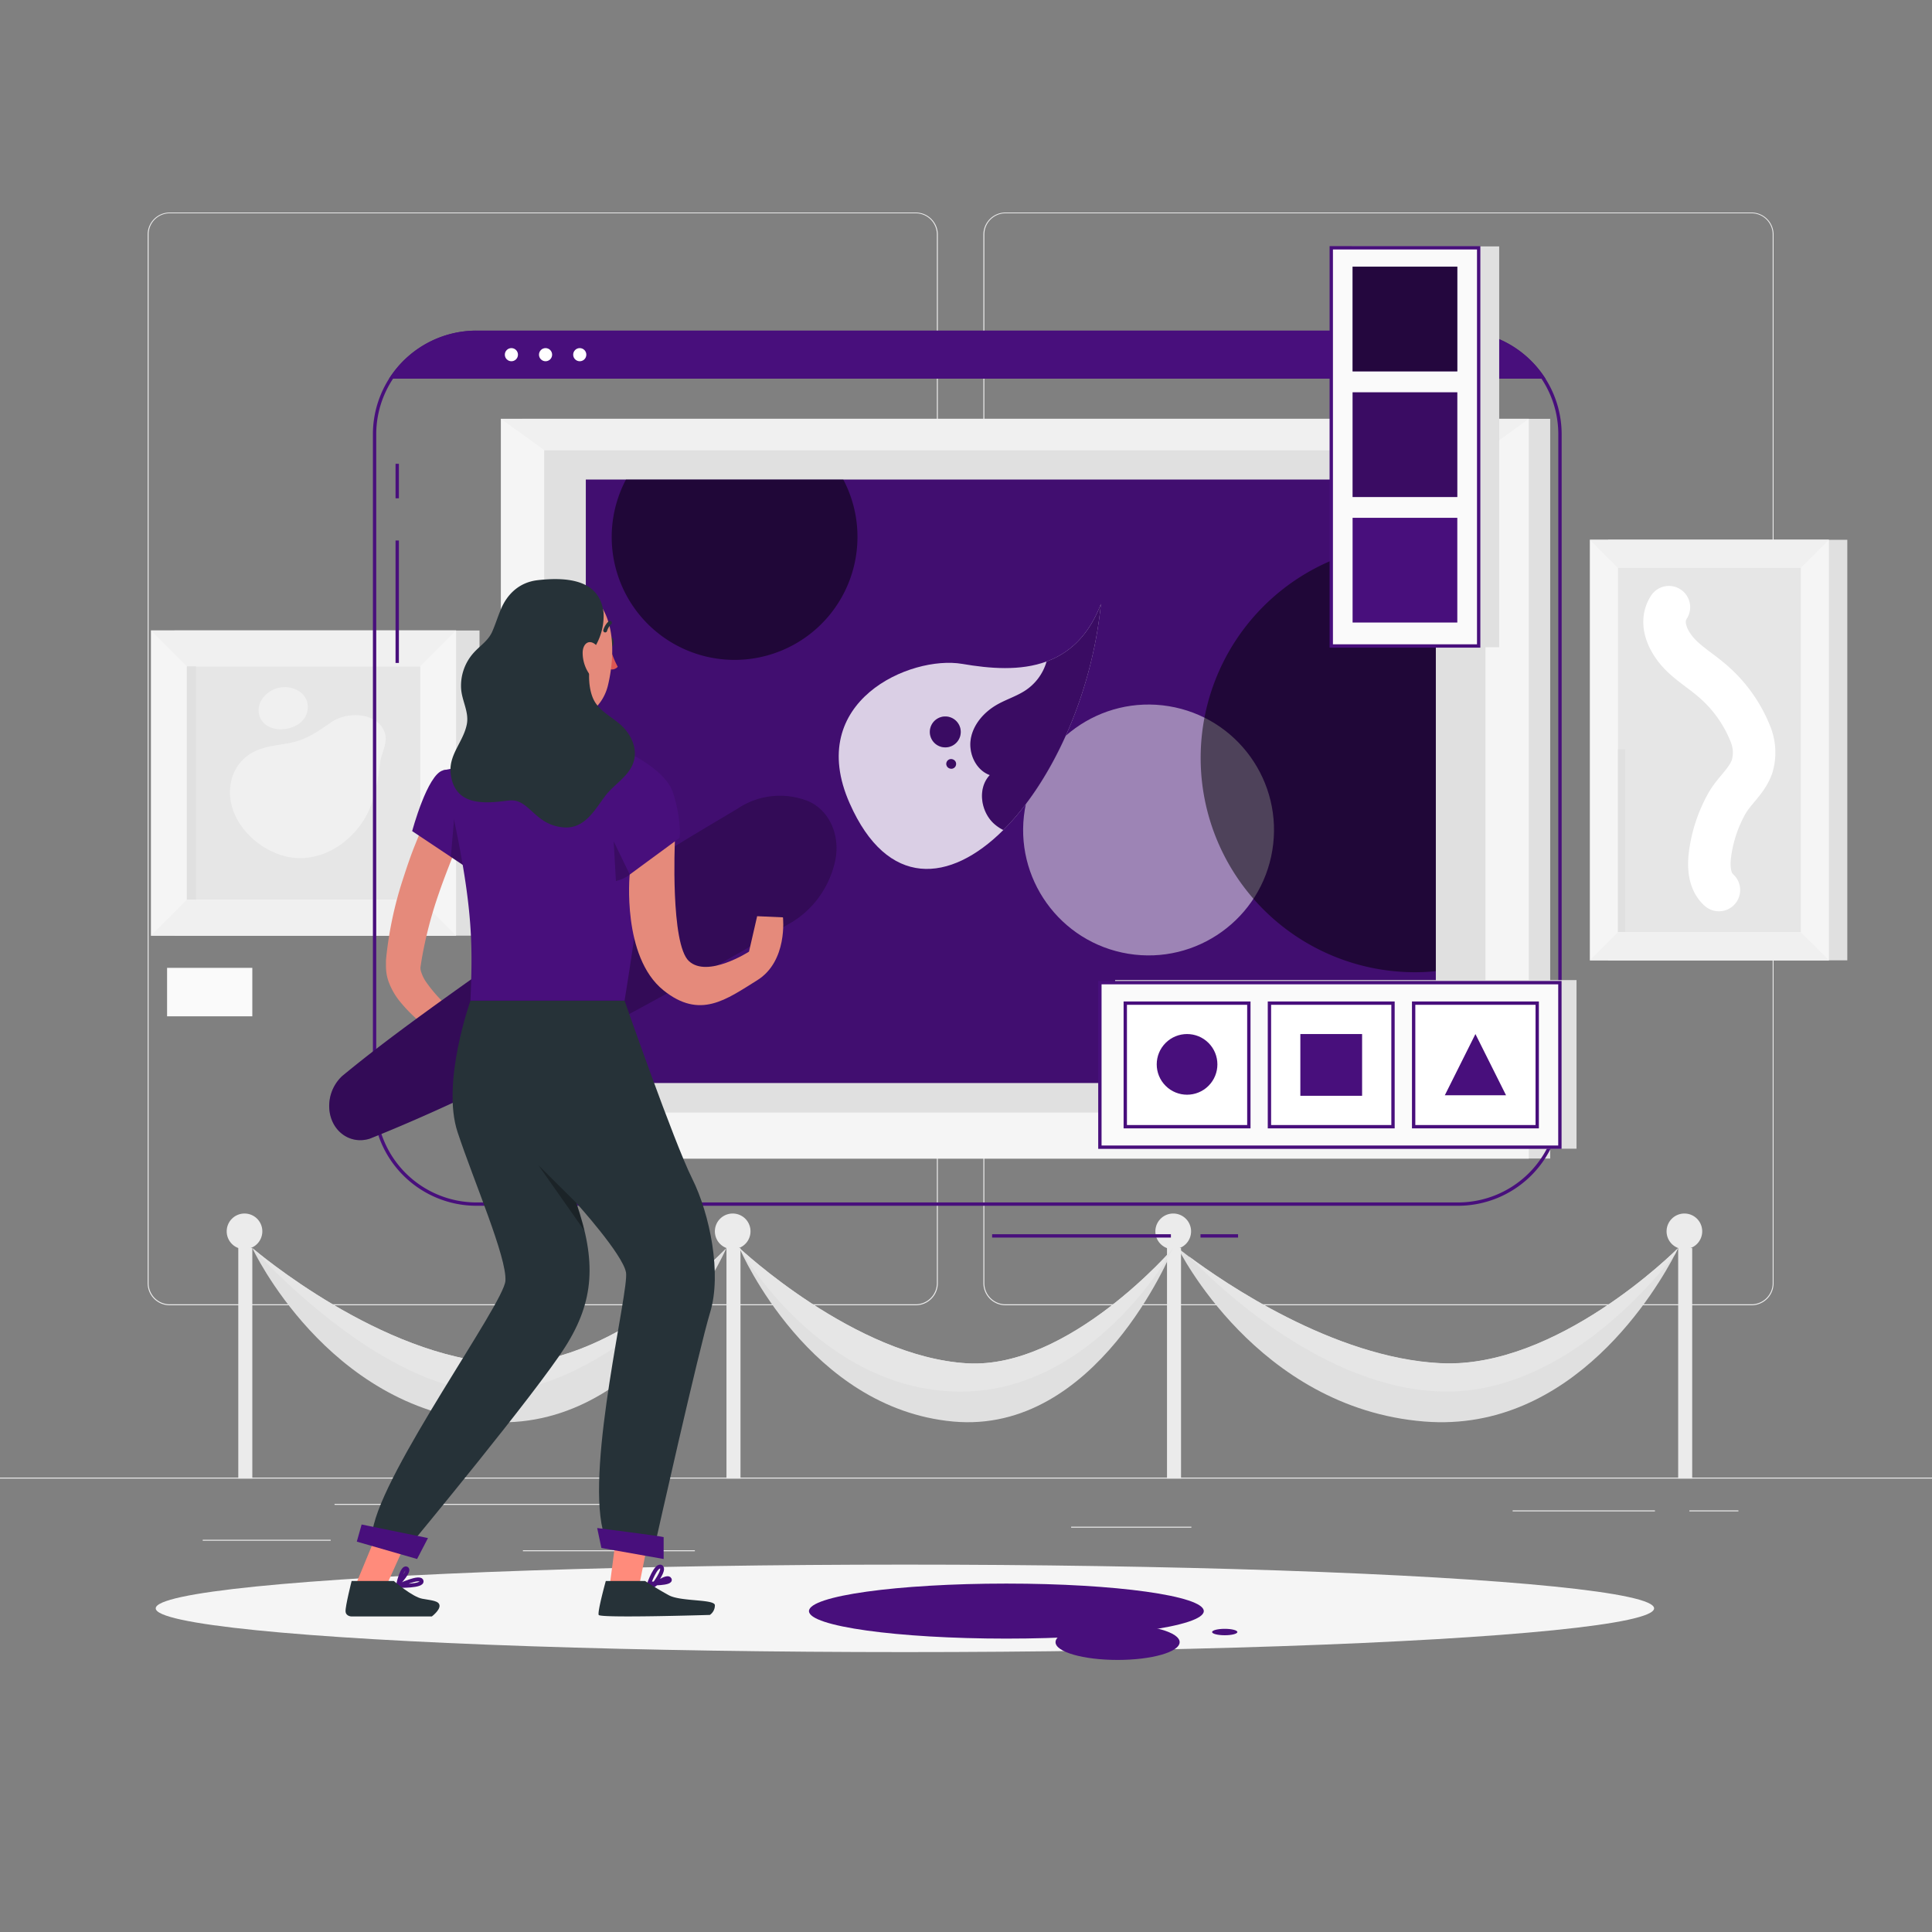 <svg xmlns="http://www.w3.org/2000/svg" viewBox="0 0 500 500"><rect x="0" y="0" width="500" height="500" fill="#808080" stroke="none"/><g id="freepik--background-complete--inject-1"><rect y="382.4" width="500" height="0.25" style="fill:#ebebeb"></rect><rect x="52.46" y="398.49" width="33.12" height="0.25" style="fill:#ebebeb"></rect><rect x="135.33" y="401.21" width="44.5" height="0.25" style="fill:#ebebeb"></rect><rect x="86.58" y="389.21" width="70.42" height="0.25" style="fill:#ebebeb"></rect><rect x="437.21" y="390.89" width="12.69" height="0.25" style="fill:#ebebeb"></rect><rect x="391.47" y="390.89" width="36.83" height="0.25" style="fill:#ebebeb"></rect><rect x="277.21" y="395.11" width="31.12" height="0.25" style="fill:#ebebeb"></rect><path d="M237,55H43.91a5.71,5.71,0,0,0-5.7,5.66V332.09a5.71,5.71,0,0,0,5.7,5.71H237a5.71,5.71,0,0,0,5.71-5.71V60.71A5.71,5.71,0,0,0,237,55Zm5.46,277.09a5.48,5.48,0,0,1-5.46,5.46H43.91a5.46,5.46,0,0,1-5.45-5.46V60.66a5.46,5.46,0,0,1,5.45-5.46H237a5.48,5.48,0,0,1,5.46,5.46Z" style="fill:#ebebeb"></path><path d="M453.31,55H260.21a5.72,5.72,0,0,0-5.71,5.66V332.09a5.73,5.73,0,0,0,5.71,5.71h193.1a5.7,5.7,0,0,0,5.69-5.71V60.66A5.71,5.71,0,0,0,453.31,55Zm5.46,277.09a5.48,5.48,0,0,1-5.46,5.46H260.21a5.48,5.48,0,0,1-5.46-5.46V60.66a5.48,5.48,0,0,1,5.46-5.46h193.1a5.48,5.48,0,0,1,5.46,5.46Z" style="fill:#ebebeb"></path><path d="M67.89,318.67a4.61,4.61,0,1,1-4.61-4.61A4.6,4.6,0,0,1,67.89,318.67Z" style="fill:#ebebeb"></path><rect x="61.67" y="322.99" width="3.63" height="59.66" style="fill:#ebebeb"></rect><path d="M194.23,318.67a4.61,4.61,0,1,1-4.61-4.61A4.6,4.6,0,0,1,194.23,318.67Z" style="fill:#ebebeb"></path><rect x="188.01" y="322.99" width="3.63" height="59.66" style="fill:#ebebeb"></rect><path d="M188,323s-21.1,48.41-62.27,44.92S65.3,323,65.3,323l0,0c1,.85,33.26,28.21,64.42,29.81,27.94,1.43,56.39-27.86,58.18-29.72Z" style="fill:#e0e0e0"></path><path d="M303.64,323v0c-.58,1.42-19.87,48.33-57,44.89S191.92,324.28,191.37,323v0s30,28.2,59,29.83C276.74,354.3,303.64,323,303.64,323Z" style="fill:#e0e0e0"></path><path d="M434.29,323c-.06.14-.31.67-.75,1.54-4.28,8.28-26.17,46.46-64.92,43.35C325.17,364.42,304.85,323,304.85,323s1,.81,2.82,2.18c8.9,6.64,37.45,26.3,65.17,27.65C402.84,354.28,433.36,323.94,434.29,323Z" style="fill:#e0e0e0"></path><path d="M308.25,318.67a4.62,4.62,0,1,1-4.61-4.61A4.61,4.61,0,0,1,308.25,318.67Z" style="fill:#ebebeb"></path><rect x="302.02" y="322.99" width="3.63" height="59.66" style="fill:#ebebeb"></rect><path d="M440.53,318.67a4.61,4.61,0,1,1-4.61-4.61A4.6,4.6,0,0,1,440.53,318.67Z" style="fill:#ebebeb"></path><rect x="434.31" y="322.99" width="3.63" height="59.66" style="fill:#ebebeb"></rect><path d="M434.29,323c-.06.14-.31.67-.75,1.54-7.53,9.72-30.7,36.12-60,35.59-30.57-.55-58.3-27.1-65.87-35,8.9,6.64,37.45,26.3,65.17,27.65C402.84,354.28,433.36,323.94,434.29,323Z" style="fill:#e6e6e6"></path><path d="M303.64,323v0c-.63,1.13-21,37.88-56.13,37.14s-55.5-36-56.13-37.14v0s30,28.2,59,29.83C276.74,354.3,303.64,323,303.64,323Z" style="fill:#e6e6e6"></path><path d="M187.92,323.1c-1.83,2.15-31.51,36.67-59.95,37.06C99,360.55,66.22,324,65.32,323c1,.85,33.26,28.21,64.42,29.81C157.68,354.25,186.13,325,187.92,323.1Z" style="fill:#e6e6e6"></path><rect x="416.2" y="139.7" width="61.88" height="108.83" style="fill:#e0e0e0"></rect><rect x="411.45" y="139.7" width="61.88" height="108.83" style="fill:#f5f5f5"></rect><rect x="418.73" y="146.24" width="47.31" height="95.01" style="fill:#e6e6e6"></rect><polygon points="466.05 146.98 473.33 139.7 411.45 139.7 418.73 146.98 466.05 146.98" style="fill:#f0f0f0"></polygon><rect x="418.73" y="193.93" width="1.85" height="47.31" style="fill:#e0e0e0"></rect><polygon points="473.33 248.53 466.05 241.24 418.73 241.24 411.45 248.53 473.33 248.53" style="fill:#f0f0f0"></polygon><path d="M431.91,157.14c-2.78,4.28.08,9.5,3.27,12.6,2.32,2.26,5.08,4,7.57,6.1A35.22,35.22,0,0,1,453,189.93a12.62,12.62,0,0,1,.45,8.39c-1.26,3.73-4.57,6.2-6.49,9.54a36.58,36.58,0,0,0-4.39,13.1c-.45,3.33-.24,7.16,2.28,9.38" style="fill:none;stroke:#fff;stroke-linecap:round;stroke-linejoin:round;stroke-width:11px"></path><rect x="45.12" y="163.17" width="78.98" height="78.98" style="fill:#e0e0e0"></rect><rect x="39.06" y="163.17" width="78.98" height="78.98" style="fill:#f5f5f5"></rect><rect x="48.36" y="172.46" width="60.4" height="60.4" style="fill:#e6e6e6"></rect><polygon points="108.75 172.46 118.05 163.16 39.06 163.16 48.35 172.46 108.75 172.46" style="fill:#f0f0f0"></polygon><rect x="48.36" y="172.46" width="2.36" height="60.4" style="fill:#e0e0e0"></rect><path d="M87.39,186a9.38,9.38,0,0,0-1.6.87c-2.76,1.89-5.49,3.88-8.72,4.88-3.54,1.09-7.31,1-10.74,2.52a11.1,11.1,0,0,0-6.21,6.82c-2.8,9.07,4.59,17.82,13,20.32,9.6,2.86,19.33-3.84,22.81-12.75a49,49,0,0,0,2.44-11.3c.38-2.72,2.21-5.3,1.09-8.06C97.62,184.81,91.47,184.27,87.39,186Z" style="fill:#f0f0f0"></path><path d="M67.27,185.6c2.07,5,11.06,3.68,12.23-1.34,1.12-4.87-4-7.43-8.07-6.07C68.47,179.19,65.94,182.38,67.27,185.6Z" style="fill:#f0f0f0"></path><polygon points="118.05 242.15 108.75 232.85 48.35 232.85 39.06 242.15 118.05 242.15" style="fill:#f0f0f0"></polygon><rect x="43.24" y="250.48" width="22.06" height="12.54" style="fill:#fafafa"></rect></g><g id="freepik--Shadow--inject-1"><g id="freepik--Shadow--inject-1--inject-1"><ellipse id="freepik--path--inject-1--inject-1" cx="234.19" cy="416.24" rx="193.89" ry="11.32" style="fill:#f5f5f5"></ellipse></g><ellipse cx="260.45" cy="416.95" rx="51.09" ry="7.12" style="fill:#480F7C"></ellipse><ellipse cx="289.23" cy="424.99" rx="16.06" ry="4.6" style="fill:#480F7C"></ellipse><ellipse cx="316.96" cy="422.37" rx="3.27" ry="0.83" style="fill:#480F7C"></ellipse></g><g id="freepik--Painting--inject-1"><polygon points="395.66 299.83 129.62 299.83 140.85 287.92 384.44 287.92 395.66 299.83" style="fill:#f0f0f0"></polygon><rect x="135.15" y="108.39" width="266.04" height="191.44" style="fill:#e0e0e0"></rect><rect x="129.62" y="108.39" width="266.04" height="191.44" style="fill:#f5f5f5"></rect><rect x="140.84" y="116.47" width="243.59" height="171.45" style="fill:#e0e0e0"></rect><rect x="151.61" y="124.11" width="219.98" height="156.17" style="fill:#480F7C"></rect><rect x="151.61" y="124.11" width="219.98" height="156.17" style="opacity:0.1"></rect><polygon points="395.66 108.39 384.44 116.47 140.85 116.47 129.62 108.39 395.66 108.39" style="fill:#f0f0f0"></polygon><path d="M221.91,139A31.8,31.8,0,1,1,162,124.11h56.24A31.61,31.61,0,0,1,221.91,139Z" style="opacity:0.5"></path><circle cx="297.25" cy="214.81" r="32.46" transform="translate(37.18 473.38) rotate(-80.69)" style="fill:#fafafa;opacity:0.5"></circle><path d="M371.59,141V251.34a53.64,53.64,0,0,1-5.4.27,55.46,55.46,0,1,1,0-110.92A53.64,53.64,0,0,1,371.59,141Z" style="opacity:0.5"></path></g><g id="freepik--Window--inject-1"><path d="M403.72,112.4V285.23a26.38,26.38,0,0,1-26.39,26.39h-254a26.39,26.39,0,0,1-26.39-26.39V112.4A26.39,26.39,0,0,1,123.33,86h254a26.39,26.39,0,0,1,26.39,26.39Z" style="fill:none;stroke:#480F7C;stroke-miterlimit:10;stroke-width:0.865px"></path><path d="M399.16,97.57H101.5A26.35,26.35,0,0,1,123.33,86h254A26.34,26.34,0,0,1,399.16,97.57Z" style="fill:#480F7C;stroke:#480F7C;stroke-miterlimit:10;stroke-width:0.865px"></path><circle cx="132.35" cy="91.79" r="1.7" style="fill:#fff"></circle><circle cx="141.19" cy="91.79" r="1.7" style="fill:#fff"></circle><circle cx="150.04" cy="91.79" r="1.7" style="fill:#fff"></circle><rect x="349.84" y="63.77" width="38.15" height="103.73" style="fill:#e0e0e0"></rect><rect x="344.53" y="64.13" width="38.15" height="103.05" style="fill:#fafafa;stroke:#480F7C;stroke-miterlimit:10;stroke-width:0.865px"></rect><rect x="350.05" y="134.01" width="27.1" height="27.1" style="fill:#480F7C"></rect><rect x="350.05" y="69.01" width="27.1" height="27.1" style="fill:#480F7C"></rect><rect x="350.05" y="69.01" width="27.1" height="27.1" style="opacity:0.5"></rect><rect x="350.05" y="101.53" width="27.1" height="27.1" style="fill:#480F7C"></rect><rect x="350.05" y="101.53" width="27.1" height="27.1" style="opacity:0.2"></rect><line x1="310.69" y1="319.85" x2="320.41" y2="319.85" style="fill:none;stroke:#480F7C;stroke-miterlimit:10;stroke-width:0.865px"></line><line x1="256.76" y1="319.85" x2="303.03" y2="319.85" style="fill:none;stroke:#480F7C;stroke-miterlimit:10;stroke-width:0.865px"></line><line x1="102.8" y1="128.96" x2="102.8" y2="120.03" style="fill:none;stroke:#480F7C;stroke-miterlimit:10;stroke-width:0.865px"></line><line x1="102.8" y1="171.57" x2="102.8" y2="139.88" style="fill:none;stroke:#480F7C;stroke-miterlimit:10;stroke-width:0.865px"></line><rect x="288.59" y="253.65" width="119.41" height="43.63" style="fill:#e0e0e0"></rect><rect x="284.65" y="254.31" width="119.05" height="42.58" style="fill:#fafafa;stroke:#480F7C;stroke-miterlimit:10;stroke-width:0.865px"></rect><rect x="291.22" y="259.61" width="31.98" height="31.98" style="fill:#fff;stroke:#480F7C;stroke-miterlimit:10;stroke-width:0.865px"></rect><rect x="328.53" y="259.61" width="31.98" height="31.98" style="fill:#fff;stroke:#480F7C;stroke-miterlimit:10;stroke-width:0.865px"></rect><rect x="365.85" y="259.61" width="31.98" height="31.98" style="fill:#fff;stroke:#480F7C;stroke-miterlimit:10;stroke-width:0.865px"></rect><circle cx="307.21" cy="275.46" r="7.85" transform="translate(-104.8 297.91) rotate(-45)" style="fill:#480F7C"></circle><rect x="336.53" y="267.61" width="15.98" height="15.98" style="fill:#480F7C"></rect><polygon points="389.76 283.45 373.92 283.45 381.84 267.61 389.76 283.45" style="fill:#480F7C"></polygon></g><g id="freepik--Character--inject-1"><path d="M120.28,214.44c-1.19,2.6-2.44,5.47-3.53,8.25s-2.2,5.65-3.17,8.5a107.53,107.53,0,0,0-4.48,17.28l-.28,1.84a3,3,0,0,0,.09.94,9.85,9.85,0,0,0,1.38,2.91,36.76,36.76,0,0,0,5.56,6.26,84.46,84.46,0,0,0,6.91,5.77c2.41,1.86,4.93,3.66,7.43,5.36l-2.34,4.4A89.12,89.12,0,0,1,111,266.29a40.8,40.8,0,0,1-7.51-7.11,17.84,17.84,0,0,1-3-5.35,12,12,0,0,1-.6-3.75v-1.57l.12-1.25a97.83,97.83,0,0,1,4.1-19.21c1-3.08,2-6.15,3.2-9.14s2.42-5.92,3.93-9Z" style="fill:#e58a7b"></path><path d="M216,223.41a24.93,24.93,0,0,1-5,10,23.84,23.84,0,0,1-6.94,5.76c-5.05,2.92-10,5.92-15.12,8.76-10.08,5.8-20.25,11.38-30.47,16.86s-20.59,10.67-31,15.73-21.06,9.88-31.73,14.15c-4.64,1.51-9.27-1.33-10.33-6.35a10.59,10.59,0,0,1,3.17-9.86c9.27-7.64,18.82-14.59,28.43-21.48s19.23-13.52,29.14-19.91,19.72-12.69,29.68-18.76c5-3.08,10-6,15-9a19.71,19.71,0,0,1,18.08-2.07C214.69,209.53,217.77,216.5,216,223.41Z" style="fill:#480F7C"></path><path d="M216,223.41a24.93,24.93,0,0,1-5,10,23.84,23.84,0,0,1-6.94,5.76c-5.05,2.92-10,5.92-15.12,8.76-10.08,5.8-20.25,11.38-30.47,16.86s-20.59,10.67-31,15.73-21.06,9.88-31.73,14.15c-4.64,1.51-9.27-1.33-10.33-6.35a10.59,10.59,0,0,1,3.17-9.86c9.27-7.64,18.82-14.59,28.43-21.48s19.23-13.52,29.14-19.91,19.72-12.69,29.68-18.76c5-3.08,10-6,15-9a19.71,19.71,0,0,1,18.08-2.07C214.69,209.53,217.77,216.5,216,223.41Z" style="opacity:0.3"></path><path d="M259.66,214.81c-13.82,13.76-30,15.17-39.76-6.9-11.72-26.43,15.78-38.37,29.1-36.1,7.19,1.23,15.05,1.89,21.86-.62,5.82-2.13,10.87-6.56,14.06-14.9C282.5,180.36,272,202.51,259.66,214.81Z" style="fill:#480F7C"></path><path d="M259.66,214.81c-13.82,13.76-30,15.17-39.76-6.9-11.72-26.43,15.78-38.37,29.1-36.1,7.19,1.23,15.05,1.89,21.86-.62,5.82-2.13,10.87-6.56,14.06-14.9C282.5,180.36,272,202.51,259.66,214.81Z" style="fill:#fff;opacity:0.8"></path><path d="M259.66,214.81a11.13,11.13,0,0,1-2.35-1.58c-3.52-3.14-4.4-9.21-1.15-12.64-3.62-1.31-5.57-5.63-4.91-9.41s3.48-6.94,6.83-8.84c2.24-1.27,4.73-2.06,6.93-3.42a13.35,13.35,0,0,0,5.85-7.73c5.82-2.13,10.87-6.56,14.06-14.9C282.5,180.36,272,202.51,259.66,214.81Z" style="fill:#480F7C"></path><path d="M247.38,198.08a1.23,1.23,0,0,1-1.55.81,1.24,1.24,0,1,1,.75-2.36A1.23,1.23,0,0,1,247.38,198.08Z" style="fill:#480F7C"></path><path d="M248.46,190.61a4,4,0,1,1-2.61-5A4,4,0,0,1,248.46,190.61Z" style="fill:#480F7C"></path><path d="M259.66,214.81a11.13,11.13,0,0,1-2.35-1.58c-3.52-3.14-4.4-9.21-1.15-12.64-3.62-1.31-5.57-5.63-4.91-9.41s3.48-6.94,6.83-8.84c2.24-1.27,4.73-2.06,6.93-3.42a13.35,13.35,0,0,0,5.85-7.73c5.82-2.13,10.87-6.56,14.06-14.9C282.5,180.36,272,202.51,259.66,214.81Z" style="opacity:0.2"></path><path d="M247.38,198.08a1.23,1.23,0,0,1-1.55.81,1.24,1.24,0,1,1,.75-2.36A1.23,1.23,0,0,1,247.38,198.08Z" style="opacity:0.2"></path><path d="M248.46,190.61a4,4,0,1,1-2.61-5A4,4,0,0,1,248.46,190.61Z" style="opacity:0.2"></path><path d="M121.75,259s-7.58,21.17-3.33,34,12.8,32.49,12.38,38.48S99,380.64,96.44,396L106.85,399s31.84-38.48,39.44-50.45,8-22.23,2.89-37.19c0,0,12,13.25,12.83,17.95s-10.26,49.17-6,66.7l13.68,3s11.12-49.59,14.11-59.43,0-25.22-4.7-34.63-17.47-46-17.47-46Z" style="fill:#263238"></path><polygon points="104.09 401.32 100.25 409.8 92.34 409.46 96.45 399.51 104.09 401.32" style="fill:#ff8b7b"></polygon><polygon points="166.96 402.62 165.53 409.8 157.87 409.8 159.21 399.51 166.96 402.62" style="fill:#ff8b7b"></polygon><path d="M168,409.8s1.73-4.93,3.05-4.32-2.07,4.94-2.07,4.94,3.82-2.92,4.35-1.69S168,409.8,168,409.8Z" style="fill:none;stroke:#480F7C;stroke-miterlimit:10"></path><path d="M103.1,409.8s1-4.4,2.11-3.88S103.1,409.8,103.1,409.8Z" style="fill:none;stroke:#480F7C;stroke-miterlimit:10"></path><path d="M103.1,410.42s5.62-2.68,6-1.26S103.1,410.42,103.1,410.42Z" style="fill:none;stroke:#480F7C;stroke-miterlimit:10"></path><path d="M91,418.34s-1.49,0-1.57-1.32S91,409.16,91,409.16h10.92s4.8,4.13,7.36,4.59,4.38.54,4.47,1.78-2,2.81-2,2.81Z" style="fill:#263238"></path><path d="M156.78,409.16s-2.19,7.9-1.84,8.78,28.77,0,28.77,0a3,3,0,0,0,1.3-2.54c-.16-1.58-8.84-.88-11.91-2.55s-6.15-3.69-6.15-3.69Z" style="fill:#263238"></path><polygon points="110.76 398.05 93.59 394.54 92.34 398.97 107.94 403.47 110.76 398.05" style="fill:#480F7C"></polygon><path d="M171.75,397.8c-.27-.18-17.2-2.35-17.2-2.35l1.09,5.16,16.11,2.86Z" style="fill:#480F7C"></path><polygon points="149.18 311.33 139.31 301.52 151.3 318.58 149.18 311.33" style="opacity:0.3"></polygon><path d="M157.87,167.56a25.61,25.61,0,0,0,2,5,2,2,0,0,1-2,.64Z" style="fill:#df5753"></path><path d="M157.85,164.75c.52,0,.94.65.94,1.44s-.42,1.44-.94,1.44-.94-.64-.94-1.44S157.33,164.75,157.85,164.75Z" style="fill:#263238"></path><path d="M133.42,176.75c1.14,5.82,2.28,16.5-1.81,20.4,0,0,1.61,5.91,12.44,5.91,11.91,0,5.68-5.91,5.68-5.91-6.5-1.56-6.33-6.38-5.19-10.91Z" style="fill:#e58a7b"></path><path d="M130.25,163.47c.6,9.73.65,13.87,5.56,18.86,7.4,7.52,19.22,4.66,21.54-5,2.09-8.76,2-21.34-7.56-25.21-6.79-2.8-15.77-1.41-18.57,5.38A13.32,13.32,0,0,0,130.25,163.47Z" style="fill:#e58a7b"></path><path d="M128.17,197.81h0A2.23,2.23,0,0,1,130,195.3c4.4-.72,14.42-2.2,19.46-1.5,3.75.53,4.73,2.71,4.89,4.5a2.2,2.2,0,0,1-2,2.37H152l-21.77-1A2.22,2.22,0,0,1,128.17,197.81Z" style="fill:#480F7C"></path><path d="M128.17,197.81h0A2.23,2.23,0,0,1,130,195.3c4.4-.72,14.42-2.2,19.46-1.5,3.75.53,4.73,2.71,4.89,4.5a2.2,2.2,0,0,1-2,2.37H152l-21.77-1A2.22,2.22,0,0,1,128.17,197.81Z" style="opacity:0.6;isolation:isolate"></path><path d="M114.67,199.37c-4.06,1-8,15.72-8,15.72l15.87,10.59S127.87,214,126,208.9C124.1,203.58,119.77,198.16,114.67,199.37Z" style="fill:#480F7C"></path><path d="M117.78,208.88l-1.1,12.86,5.89,4a52.89,52.89,0,0,0,3.6-11.45Z" style="opacity:0.2;isolation:isolate"></path><path d="M166.34,199.66s4.68,1.64-4.7,59.29H121.75c.67-16.27.69-26.29-7.08-59.58a117.94,117.94,0,0,1,16.94-2.22,124.53,124.53,0,0,1,18.12,0C157.52,197.86,166.34,199.66,166.34,199.66Z" style="fill:#480F7C"></path><path d="M169.83,199.43a16,16,0,0,1,3.61,4.07c1.39,2.27,2.93,10.15,2.43,13.31l-13.6,10.3s-10.29-25.54-8.43-30.64c1.14-3.11,4.51-3.21,7-2.35A31.11,31.11,0,0,1,169.83,199.43Z" style="fill:#480F7C"></path><path d="M156.19,158.45a15.5,15.5,0,0,1-1.84,8.29c-2.23,3.82-2.68,11.28-.34,15,1.89,3,5.54,4.34,7.82,7.07s3.41,6.45,1.51,9.83c-1.69,3-4.79,4.74-6.81,7.48-2.74,3.71-5.37,8.5-10.74,8-7.65-.66-8.76-7.61-14.18-6.94s-13.68,1.81-14.93-6.58c-.78-5.15,3.1-8.33,4.1-13,.72-3.3-1.29-6.23-1.45-9.49a12.73,12.73,0,0,1,3.32-9.24c1.66-1.83,3.72-3.07,4.75-5.43.82-1.87,1.42-3.83,2.21-5.72,1.66-4,4.8-7,9.46-7.56C152,148.65,155.5,153.26,156.19,158.45Z" style="fill:#263238"></path><path d="M150.79,168.93a9.67,9.67,0,0,0,1.53,5.22c1.32,2,2.89,1.25,3.28-.9.35-1.89.08-5.23-1.61-6.54S150.81,166.69,150.79,168.93Z" style="fill:#e58a7b"></path><path d="M174.66,217.74s-1.19,26.55,3.64,31,15.54-2.45,15.54-2.45l2.11-9.18,6.68.3s1.3,11.34-6.68,16.29-14.77,10.22-24.26,2.58c-10.79-8.69-8.73-29.94-8.73-29.94Z" style="fill:#e58a7b"></path><path d="M156.62,163.17a4.58,4.58,0,0,1,1.23-2" style="fill:none;stroke:#263238;stroke-linecap:round;stroke-linejoin:round"></path><path d="M163,226.37l-4.18-8.63.58,10.27A10.5,10.5,0,0,0,163,226.37Z" style="opacity:0.2;isolation:isolate"></path></g></svg>